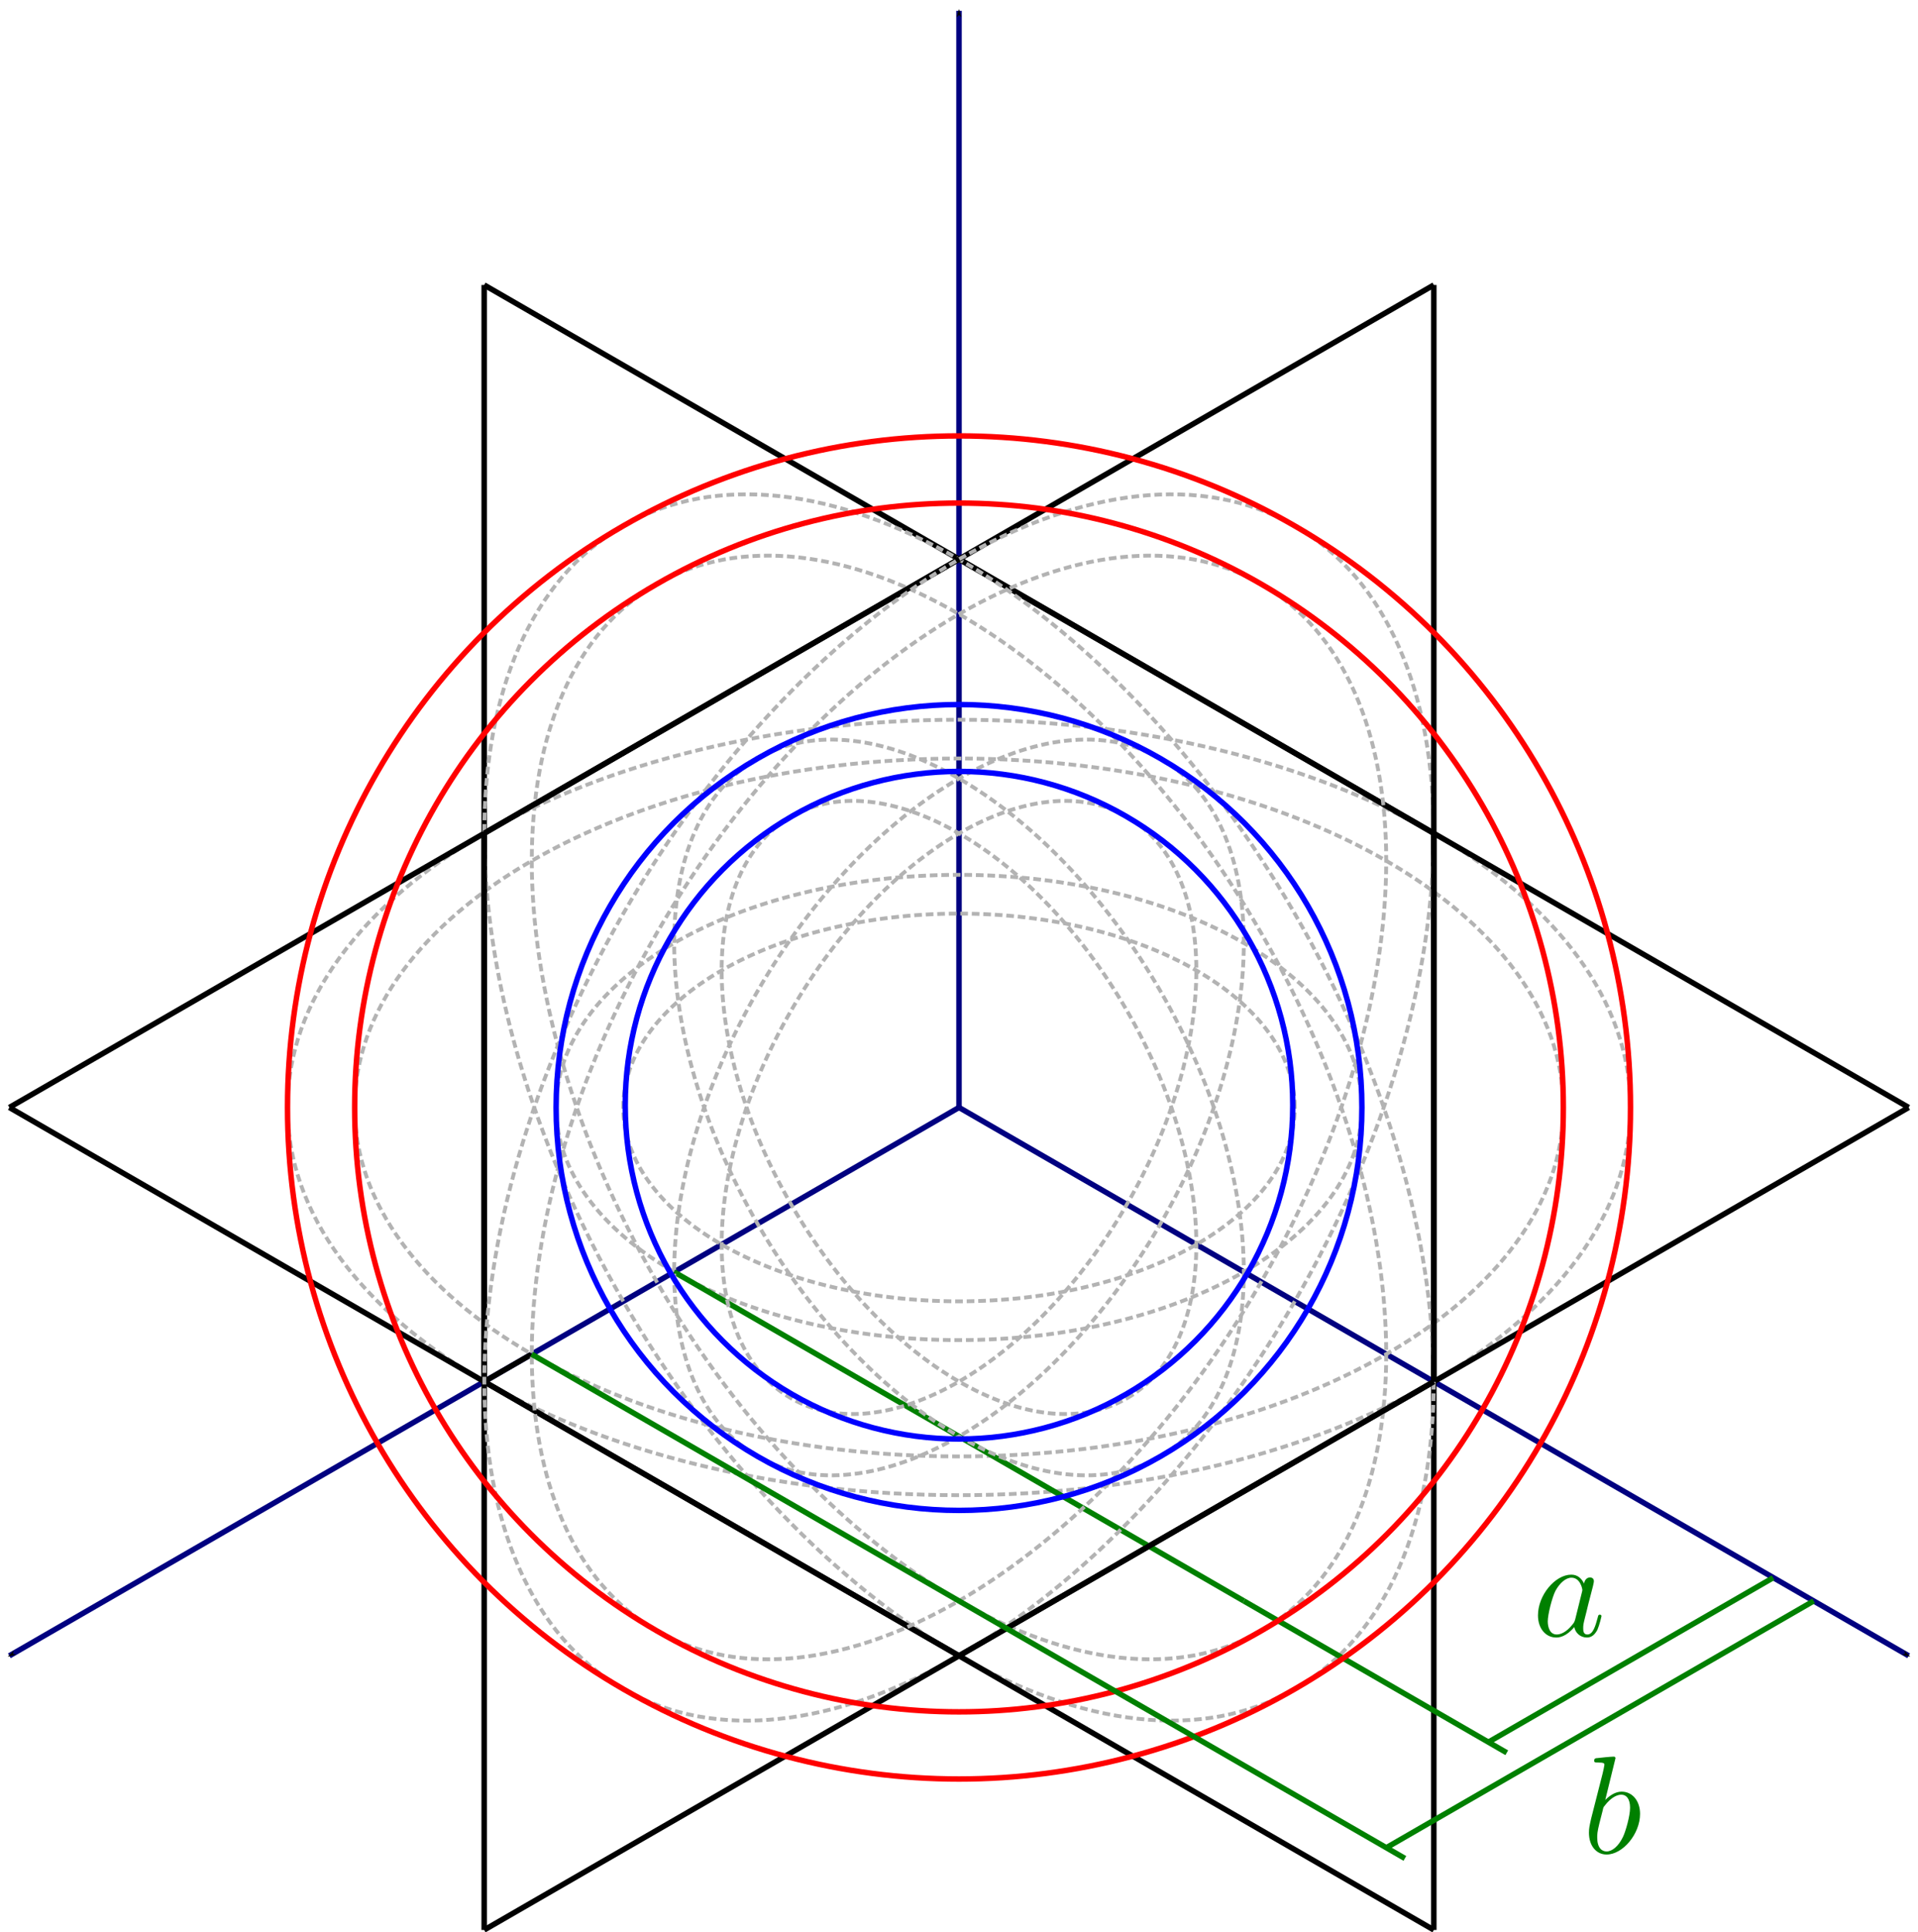 <?xml version="1.0" encoding="UTF-8" standalone="no"?>
<svg
   width="349.823mm"
   height="352.404mm"
   viewBox="0 0 349.823 352.404"
   version="1.1"
   id="svg148"
   sodipodi:docname="esfera.svg"
   inkscape:version="1.1.2 (0a00cf5339, 2022-02-04)"
   xmlns:inkscape="http://www.inkscape.org/namespaces/inkscape"
   xmlns:sodipodi="http://sodipodi.sourceforge.net/DTD/sodipodi-0.dtd"
   xmlns="http://www.w3.org/2000/svg"
   xmlns:svg="http://www.w3.org/2000/svg">
  <defs
     id="defs152">
    <marker
       style="overflow:visible"
       id="Arrow1Mend"
       refX="0"
       refY="0"
       orient="auto"
       inkscape:stockid="Arrow1Mend"
       inkscape:isstock="true">
      <path
         transform="matrix(-0.4,0,0,-0.4,-4,0)"
         style="fill:context-stroke;fill-rule:evenodd;stroke:context-stroke;stroke-width:1pt"
         d="M 0,0 5,-5 -12.5,0 5,5 Z"
         id="path1696" />
    </marker>
  </defs>
  <sodipodi:namedview
     id="namedview150"
     pagecolor="#ffffff"
     bordercolor="#666666"
     borderopacity="1.0"
     inkscape:pageshadow="2"
     inkscape:pageopacity="0.0"
     inkscape:pagecheckerboard="0"
     inkscape:document-units="mm"
     showgrid="false"
     inkscape:showpageshadow="true"
     showborder="true"
     inkscape:zoom="0.47625"
     inkscape:cx="679.26509"
     inkscape:cy="817.84777"
     inkscape:window-width="1920"
     inkscape:window-height="1050"
     inkscape:window-x="1920"
     inkscape:window-y="18"
     inkscape:window-maximized="0"
     inkscape:current-layer="svg148"
     showguides="true"
     fit-margin-top="0"
     fit-margin-left="0"
     fit-margin-right="0"
     fit-margin-bottom="0">
    <inkscape:grid
       type="xygrid"
       id="grid5083"
       originx="1.707"
       originy="1.971" />
  </sodipodi:namedview>
  <line
     x1="174.912"
     y1="201.971"
     x2="174.912"
     y2="1.971"
     id="line2"
     style="fill:none;stroke:#000080;stroke-width:1;marker-end:url(#Arrow1Mend)" />
  <line
     x1="174.912"
     y1="201.971"
     x2="1.707"
     y2="301.971"
     id="line4"
     style="fill:none;stroke:#000080;stroke-width:1;marker-end:url(#Arrow1Mend)" />
  <line
     x1="174.912"
     y1="201.971"
     x2="348.117"
     y2="301.971"
     id="line6"
     style="fill:none;stroke:#000080;stroke-width:1;marker-end:url(#Arrow1Mend)" />
  <path
     d="m 297.386,201.971 c 0,-39.017 -54.895,-70.711 -122.474,-70.711 -67.579,0 -122.474,31.694 -122.474,70.711 0,39.017 54.895,70.711 122.474,70.711 67.579,0 122.474,-31.694 122.474,-70.711 z"
     id="path8"
     style="fill:none;stroke:#b3b3b3;stroke-width:0.7;stroke-miterlimit:4;stroke-dasharray:1.4, 0.7;stroke-dashoffset:0" />
  <path
     d="m 285.139,201.971 c 0,-35.115 -49.406,-63.64 -110.227,-63.64 -60.822,0 -110.227,28.524 -110.227,63.64 0,35.115 49.406,63.64 110.227,63.64 60.822,0 110.227,-28.524 110.227,-63.64 z"
     id="path10"
     style="fill:none;stroke:#b3b3b3;stroke-width:0.7;stroke-miterlimit:4;stroke-dasharray:1.4, 0.7;stroke-dashoffset:0" />
  <path
     d="m 248.396,201.971 c 0,-23.41 -32.937,-42.426 -73.485,-42.426 -40.548,0 -73.485,19.016 -73.485,42.426 0,23.41 32.937,42.426 73.485,42.426 40.548,0 73.485,-19.016 73.485,-42.426 z"
     id="path12"
     style="fill:none;stroke:#b3b3b3;stroke-width:0.7;stroke-miterlimit:4;stroke-dasharray:1.4, 0.7;stroke-dashoffset:0" />
  <path
     d="m 236.149,201.971 c 0,-19.509 -27.448,-35.355 -61.237,-35.355 -33.79,0 -61.237,15.847 -61.237,35.355 0,19.509 27.448,35.355 61.237,35.355 33.79,0 61.237,-15.847 61.237,-35.355 z"
     id="path14"
     style="fill:none;stroke:#b3b3b3;stroke-width:0.7;stroke-miterlimit:4;stroke-dasharray:1.4, 0.7;stroke-dashoffset:0" />
  <line
     x1="88.309"
     y1="251.971"
     x2="96.969"
     y2="246.971"
     id="line18"
     style="fill:none;stroke:#000000;stroke-width:1" />
  <line
     x1="174.912"
     y1="301.971"
     x2="348.117"
     y2="201.971"
     id="line20"
     style="fill:none;stroke:#000000;stroke-width:1" />
  <line
     x1="348.117"
     y1="201.971"
     x2="174.912"
     y2="101.971"
     id="line22"
     style="fill:none;stroke:#000000;stroke-width:1" />
  <line
     x1="174.912"
     y1="101.971"
     x2="1.707"
     y2="201.971"
     id="line24"
     style="fill:none;stroke:#000000;stroke-width:1" />
  <line
     x1="1.707"
     y1="201.971"
     x2="174.912"
     y2="301.971"
     id="line26"
     style="fill:none;stroke:#000000;stroke-width:1" />
  <line
     x1="88.309"
     y1="51.971"
     x2="88.309"
     y2="251.971"
     id="line52"
     style="fill:none;stroke:#000000;stroke-width:1" />
  <line
     x1="88.309"
     y1="51.971"
     x2="261.514"
     y2="151.971"
     id="line54"
     style="fill:none;stroke:#000000;stroke-width:1" />
  <line
     x1="261.514"
     y1="151.971"
     x2="261.514"
     y2="351.971"
     id="line56"
     style="fill:none;stroke:#000000;stroke-width:1" />
  <line
     x1="226.873"
     y1="291.971"
     x2="122.95"
     y2="231.971"
     id="line70"
     style="fill:none;stroke:#008000;stroke-width:1" />
  <path
     d="m 236.149,308.037 c 33.79,-19.509 33.79,-82.896 0,-141.421 -33.79,-58.526 -88.685,-90.219 -122.474,-70.711 -33.79,19.509 -33.79,82.896 0,141.421 33.79,58.526 88.685,90.219 122.474,70.711 z"
     id="path82"
     style="fill:none;stroke:#b3b3b3;stroke-width:0.7;stroke-miterlimit:4;stroke-dasharray:1.4, 0.7;stroke-dashoffset:0" />
  <path
     d="m 230.025,297.43 c 30.411,-17.558 30.411,-74.606 0,-127.279 -30.411,-52.673 -79.816,-81.197 -110.227,-63.64 -30.411,17.558 -30.411,74.606 0,127.279 30.411,52.673 79.816,81.197 110.227,63.64 z"
     id="path84"
     style="fill:none;stroke:#b3b3b3;stroke-width:0.7;stroke-miterlimit:4;stroke-dasharray:1.4, 0.7;stroke-dashoffset:0" />
  <path
     d="m 211.654,265.61 c 20.274,-11.705 20.274,-49.737 0,-84.853 -20.274,-35.115 -53.211,-54.132 -73.485,-42.426 -20.274,11.705 -20.274,49.737 0,84.853 20.274,35.115 53.211,54.132 73.485,42.426 z"
     id="path86"
     style="fill:none;stroke:#b3b3b3;stroke-width:0.7;stroke-miterlimit:4;stroke-dasharray:1.4, 0.7;stroke-dashoffset:0" />
  <path
     d="m 205.53,255.004 c 16.895,-9.754 16.895,-41.448 0,-70.711 -16.895,-29.263 -44.342,-45.11 -61.237,-35.355 -16.895,9.754 -16.895,41.448 0,70.711 16.895,29.263 44.342,45.11 61.237,35.355 z"
     id="path88"
     style="fill:none;stroke:#b3b3b3;stroke-width:0.7;stroke-miterlimit:4;stroke-dasharray:1.4, 0.7;stroke-dashoffset:0" />
  <line
     x1="88.309"
     y1="251.971"
     x2="261.514"
     y2="351.971"
     id="line90"
     style="fill:none;stroke:#000000;stroke-width:1" />
  <line
     x1="88.309"
     y1="351.971"
     x2="88.309"
     y2="151.971"
     id="line92"
     style="fill:none;stroke:#000000;stroke-width:1" />
  <line
     x1="88.309"
     y1="151.971"
     x2="261.514"
     y2="51.971"
     id="line94"
     style="fill:none;stroke:#000000;stroke-width:1" />
  <path
     d="M 236.149,95.905 C 202.359,76.396 147.464,108.09 113.674,166.615 c -33.79,58.526 -33.79,121.913 0,141.421 33.79,19.509 88.685,-12.185 122.474,-70.711 33.79,-58.526 33.79,-121.913 0,-141.421 z"
     id="path120"
     style="fill:none;stroke:#b3b3b3;stroke-width:0.7;stroke-miterlimit:4;stroke-dasharray:1.4, 0.7;stroke-dashoffset:0" />
  <path
     d="m 230.025,106.511 c -30.411,-17.558 -79.816,10.967 -110.227,63.64 -30.411,52.673 -30.411,109.722 0,127.279 30.411,17.558 79.816,-10.967 110.227,-63.64 30.411,-52.673 30.411,-109.722 0,-127.279 z"
     id="path122"
     style="fill:none;stroke:#b3b3b3;stroke-width:0.7;stroke-miterlimit:4;stroke-dasharray:1.4, 0.7;stroke-dashoffset:0" />
  <path
     d="m 211.654,138.331 c -20.274,-11.705 -53.211,7.311 -73.485,42.426 -20.274,35.115 -20.274,73.148 0,84.853 20.274,11.705 53.211,-7.311 73.485,-42.426 20.274,-35.115 20.274,-73.148 0,-84.853 z"
     id="path124"
     style="fill:none;stroke:#b3b3b3;stroke-width:0.7;stroke-miterlimit:4;stroke-dasharray:1.4, 0.7;stroke-dashoffset:0" />
  <path
     d="m 205.53,148.938 c -16.895,-9.754 -44.342,6.093 -61.237,35.355 -16.895,29.263 -16.895,60.956 0,70.711 16.895,9.754 44.342,-6.093 61.237,-35.355 16.895,-29.263 16.895,-60.956 0,-70.711 z"
     id="path126"
     style="fill:none;stroke:#b3b3b3;stroke-width:0.7;stroke-miterlimit:4;stroke-dasharray:1.4, 0.7;stroke-dashoffset:0" />
  <line
     x1="261.514"
     y1="51.971"
     x2="261.514"
     y2="251.971"
     id="line128"
     style="fill:none;stroke:#000000;stroke-width:1" />
  <line
     x1="261.514"
     y1="251.971"
     x2="88.309"
     y2="351.971"
     id="line130"
     style="fill:none;stroke:#000000;stroke-width:1" />
  <circle
     cx="174.912"
     cy="201.971"
     r="73.484"
     id="circle136"
     style="fill:none;stroke:#0000ff;stroke-width:1" />
  <circle
     cx="174.912"
     cy="201.561"
     r="60.876"
     id="circle138"
     style="fill:none;stroke:#0000ff;stroke-width:1" />
  <path
     id="path5733"
     style="fill:none;stroke:#008000;stroke-width:1"
     d="M 226.873,291.971 274.819,319.652" />
  <line
     x1="252.854"
     y1="336.971"
     x2="330.796"
     y2="291.971"
     id="line144"
     style="fill:none;stroke:#008000;stroke-width:1" />
  <circle
     cx="174.912"
     cy="201.971"
     r="122.472"
     id="circle132"
     style="fill:none;stroke:#ff0000;stroke-width:1" />
  <circle
     cx="174.912"
     cy="201.971"
     r="110.223"
     id="circle134"
     style="fill:none;stroke:#ff0000;stroke-width:1" />
  <g
     inkscape:label=""
     transform="matrix(2.539,0,0,2.539,46.082,90.256)"
     id="g3121"
     style="fill:#008000;stroke:#008000">
    <g
       id="g7340"
       style="fill:#008000;stroke:#008000">
      <g
         style="fill:#008000;fill-opacity:1;stroke:#008000"
         id="g8195">
        <g
           id="use8950"
           style="fill:#008000;stroke:#008000"
           transform="translate(91.925,81.963)">
          <path
             style="stroke:none"
             d="M 3.719,-3.766 C 3.531,-4.141 3.25,-4.406 2.797,-4.406 c -1.156,0 -2.391,1.469 -2.391,2.922 0,0.938 0.547,1.594 1.312,1.594 0.203,0 0.703,-0.047 1.297,-0.75 0.078,0.422 0.438,0.75 0.906,0.75 0.359,0 0.578,-0.234 0.75,-0.547 0.156,-0.359 0.297,-0.969 0.297,-0.984 0,-0.109 -0.094,-0.109 -0.125,-0.109 -0.094,0 -0.109,0.047 -0.141,0.188 -0.172,0.641 -0.344,1.234 -0.75,1.234 -0.281,0 -0.297,-0.266 -0.297,-0.453 0,-0.219 0.016,-0.312 0.125,-0.75 C 3.891,-1.719 3.906,-1.828 4,-2.203 L 4.359,-3.594 c 0.062,-0.281 0.062,-0.297 0.062,-0.344 0,-0.172 -0.109,-0.266 -0.281,-0.266 -0.25,0 -0.391,0.219 -0.422,0.438 z M 3.078,-1.188 C 3.016,-1 3.016,-0.984 2.875,-0.812 2.438,-0.266 2.031,-0.109 1.75,-0.109 c -0.5,0 -0.641,-0.547 -0.641,-0.938 0,-0.5 0.312,-1.719 0.547,-2.188 0.312,-0.578 0.75,-0.953 1.156,-0.953 0.641,0 0.781,0.812 0.781,0.875 0,0.062 -0.016,0.125 -0.031,0.172 z m 0,0"
             id="path4989" />
        </g>
      </g>
    </g>
  </g>
  <g
     inkscape:label=""
     transform="matrix(2.539,0,0,2.539,55.222,129.828)"
     id="g3270"
     style="fill:#008000;stroke:#008000">
    <g
       id="g9677"
       style="fill:#008000;stroke:#008000">
      <g
         style="fill:#008000;fill-opacity:1;stroke:#008000"
         id="g4365">
        <g
           id="use3008"
           style="fill:#008000;stroke:#008000"
           transform="translate(91.925,81.963)">
          <path
             style="stroke:none"
             d="m 2.375,-6.812 c 0,0 0,-0.109 -0.125,-0.109 -0.219,0 -0.953,0.078 -1.219,0.109 -0.078,0 -0.188,0.016 -0.188,0.188 0,0.125 0.094,0.125 0.25,0.125 0.469,0 0.484,0.062 0.484,0.172 0,0.062 -0.078,0.406 -0.125,0.609 l -0.828,3.25 c -0.109,0.5 -0.156,0.672 -0.156,1.016 0,0.938 0.531,1.562 1.266,1.562 1.172,0 2.406,-1.484 2.406,-2.922 0,-0.906 -0.531,-1.594 -1.328,-1.594 -0.453,0 -0.875,0.297 -1.172,0.594 z M 1.453,-3.047 C 1.5,-3.266 1.5,-3.281 1.594,-3.391 2.078,-4.031 2.531,-4.188 2.797,-4.188 c 0.359,0 0.625,0.297 0.625,0.938 0,0.594 -0.328,1.734 -0.516,2.109 -0.328,0.672 -0.781,1.031 -1.172,1.031 -0.344,0 -0.672,-0.266 -0.672,-1 0,-0.203 0,-0.391 0.156,-1.016 z m 0,0"
             id="path4985" />
        </g>
      </g>
    </g>
  </g>
  <path
     id="line5085"
     style="fill:none;stroke:#008000;stroke-width:1"
     d="m 271.479,317.71 51.921,-29.976" />
  <path
     id="path6013"
     style="fill:none;stroke:#008000;stroke-width:1"
     d="m 96.969,246.971 159.265,91.952" />
</svg>
